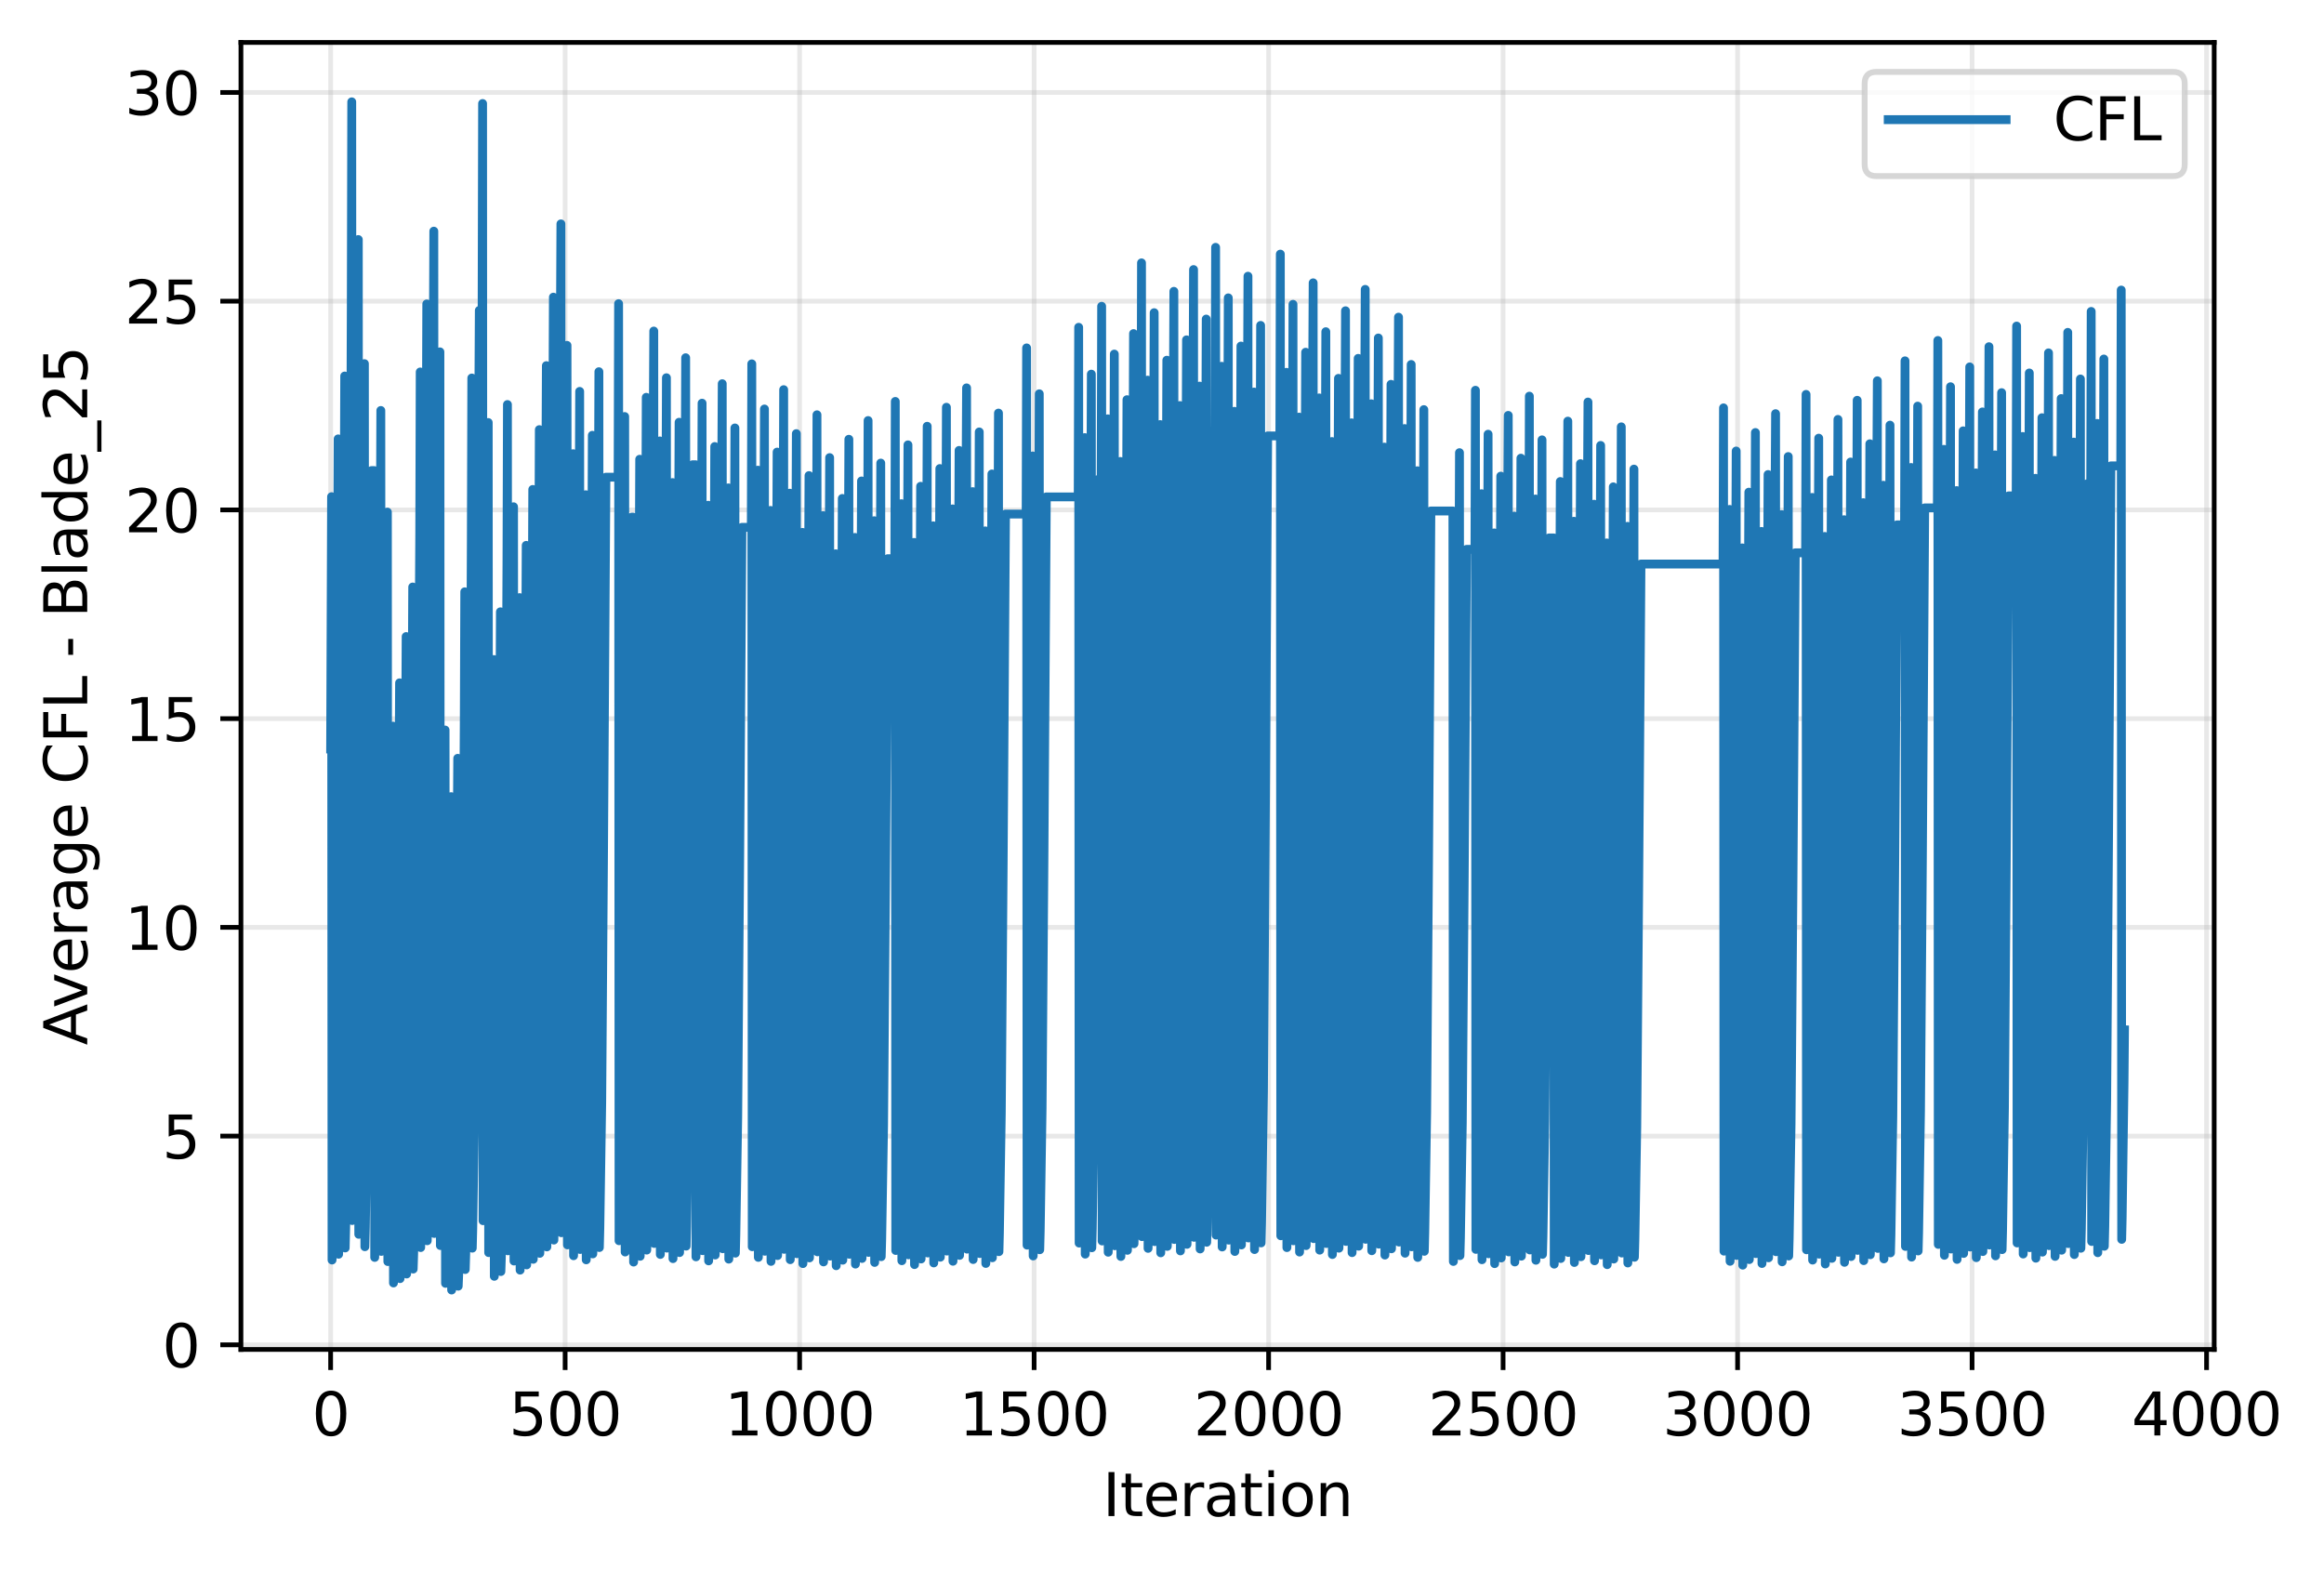 <?xml version="1.0" encoding="utf-8" standalone="no"?>
<!DOCTYPE svg PUBLIC "-//W3C//DTD SVG 1.1//EN"
  "http://www.w3.org/Graphics/SVG/1.1/DTD/svg11.dtd">
<svg xmlns:xlink="http://www.w3.org/1999/xlink" width="394.313pt" height="266.516pt" viewBox="0 0 394.313 266.516" xmlns="http://www.w3.org/2000/svg" version="1.1">
 <defs>
  <style type="text/css">*{stroke-linejoin: round; stroke-linecap: butt}</style>
 </defs>
 <g id="figure_1">
  <g id="patch_1">
   <path d="M 0 266.516 
L 394.313 266.516 
L 394.313 0 
L 0 0 
z
" style="fill: #ffffff"/>
  </g>
  <g id="axes_1">
   <g id="patch_2">
    <path d="M 40.881 228.96 
L 375.681 228.96 
L 375.681 7.2 
L 40.881 7.2 
z
" style="fill: #ffffff"/>
   </g>
   <g id="matplotlib.axis_1">
    <g id="xtick_1">
     <g id="line2d_1">
      <path d="M 56.099 228.96 
L 56.099 7.2 
" clip-path="url(#p6346346252)" style="fill: none; stroke: #b0b0b0; stroke-opacity: 0.3; stroke-width: 0.8; stroke-linecap: square"/>
     </g>
     <g id="line2d_2">
      <defs>
       <path id="m3d47de4348" d="M 0 0 
L 0 3.5 
" style="stroke: #000000; stroke-width: 0.8"/>
      </defs>
      <g>
       <use xlink:href="#m3d47de4348" x="56.099" y="228.96" style="stroke: #000000; stroke-width: 0.8"/>
      </g>
     </g>
     <g id="text_1">
      <!-- 0 -->
      <g transform="translate(52.918 243.558) scale(0.1 -0.1)">
       <defs>
        <path id="DejaVuSans-30" d="M 2034 4250 
Q 1547 4250 1301 3770 
Q 1056 3291 1056 2328 
Q 1056 1369 1301 889 
Q 1547 409 2034 409 
Q 2525 409 2770 889 
Q 3016 1369 3016 2328 
Q 3016 3291 2770 3770 
Q 2525 4250 2034 4250 
z
M 2034 4750 
Q 2819 4750 3233 4129 
Q 3647 3509 3647 2328 
Q 3647 1150 3233 529 
Q 2819 -91 2034 -91 
Q 1250 -91 836 529 
Q 422 1150 422 2328 
Q 422 3509 836 4129 
Q 1250 4750 2034 4750 
z
" transform="scale(0.016)"/>
       </defs>
       <use xlink:href="#DejaVuSans-30"/>
      </g>
     </g>
    </g>
    <g id="xtick_2">
     <g id="line2d_3">
      <path d="M 95.886 228.96 
L 95.886 7.2 
" clip-path="url(#p6346346252)" style="fill: none; stroke: #b0b0b0; stroke-opacity: 0.3; stroke-width: 0.8; stroke-linecap: square"/>
     </g>
     <g id="line2d_4">
      <g>
       <use xlink:href="#m3d47de4348" x="95.886" y="228.96" style="stroke: #000000; stroke-width: 0.8"/>
      </g>
     </g>
     <g id="text_2">
      <!-- 500 -->
      <g transform="translate(86.342 243.558) scale(0.1 -0.1)">
       <defs>
        <path id="DejaVuSans-35" d="M 691 4666 
L 3169 4666 
L 3169 4134 
L 1269 4134 
L 1269 2991 
Q 1406 3038 1543 3061 
Q 1681 3084 1819 3084 
Q 2600 3084 3056 2656 
Q 3513 2228 3513 1497 
Q 3513 744 3044 326 
Q 2575 -91 1722 -91 
Q 1428 -91 1123 -41 
Q 819 9 494 109 
L 494 744 
Q 775 591 1075 516 
Q 1375 441 1709 441 
Q 2250 441 2565 725 
Q 2881 1009 2881 1497 
Q 2881 1984 2565 2268 
Q 2250 2553 1709 2553 
Q 1456 2553 1204 2497 
Q 953 2441 691 2322 
L 691 4666 
z
" transform="scale(0.016)"/>
       </defs>
       <use xlink:href="#DejaVuSans-35"/>
       <use xlink:href="#DejaVuSans-30" transform="translate(63.623 0)"/>
       <use xlink:href="#DejaVuSans-30" transform="translate(127.246 0)"/>
      </g>
     </g>
    </g>
    <g id="xtick_3">
     <g id="line2d_5">
      <path d="M 135.672 228.96 
L 135.672 7.2 
" clip-path="url(#p6346346252)" style="fill: none; stroke: #b0b0b0; stroke-opacity: 0.3; stroke-width: 0.8; stroke-linecap: square"/>
     </g>
     <g id="line2d_6">
      <g>
       <use xlink:href="#m3d47de4348" x="135.672" y="228.96" style="stroke: #000000; stroke-width: 0.8"/>
      </g>
     </g>
     <g id="text_3">
      <!-- 1000 -->
      <g transform="translate(122.947 243.558) scale(0.1 -0.1)">
       <defs>
        <path id="DejaVuSans-31" d="M 794 531 
L 1825 531 
L 1825 4091 
L 703 3866 
L 703 4441 
L 1819 4666 
L 2450 4666 
L 2450 531 
L 3481 531 
L 3481 0 
L 794 0 
L 794 531 
z
" transform="scale(0.016)"/>
       </defs>
       <use xlink:href="#DejaVuSans-31"/>
       <use xlink:href="#DejaVuSans-30" transform="translate(63.623 0)"/>
       <use xlink:href="#DejaVuSans-30" transform="translate(127.246 0)"/>
       <use xlink:href="#DejaVuSans-30" transform="translate(190.869 0)"/>
      </g>
     </g>
    </g>
    <g id="xtick_4">
     <g id="line2d_7">
      <path d="M 175.458 228.96 
L 175.458 7.2 
" clip-path="url(#p6346346252)" style="fill: none; stroke: #b0b0b0; stroke-opacity: 0.3; stroke-width: 0.8; stroke-linecap: square"/>
     </g>
     <g id="line2d_8">
      <g>
       <use xlink:href="#m3d47de4348" x="175.458" y="228.96" style="stroke: #000000; stroke-width: 0.8"/>
      </g>
     </g>
     <g id="text_4">
      <!-- 1500 -->
      <g transform="translate(162.733 243.558) scale(0.1 -0.1)">
       <use xlink:href="#DejaVuSans-31"/>
       <use xlink:href="#DejaVuSans-35" transform="translate(63.623 0)"/>
       <use xlink:href="#DejaVuSans-30" transform="translate(127.246 0)"/>
       <use xlink:href="#DejaVuSans-30" transform="translate(190.869 0)"/>
      </g>
     </g>
    </g>
    <g id="xtick_5">
     <g id="line2d_9">
      <path d="M 215.244 228.96 
L 215.244 7.2 
" clip-path="url(#p6346346252)" style="fill: none; stroke: #b0b0b0; stroke-opacity: 0.3; stroke-width: 0.8; stroke-linecap: square"/>
     </g>
     <g id="line2d_10">
      <g>
       <use xlink:href="#m3d47de4348" x="215.244" y="228.96" style="stroke: #000000; stroke-width: 0.8"/>
      </g>
     </g>
     <g id="text_5">
      <!-- 2000 -->
      <g transform="translate(202.519 243.558) scale(0.1 -0.1)">
       <defs>
        <path id="DejaVuSans-32" d="M 1228 531 
L 3431 531 
L 3431 0 
L 469 0 
L 469 531 
Q 828 903 1448 1529 
Q 2069 2156 2228 2338 
Q 2531 2678 2651 2914 
Q 2772 3150 2772 3378 
Q 2772 3750 2511 3984 
Q 2250 4219 1831 4219 
Q 1534 4219 1204 4116 
Q 875 4013 500 3803 
L 500 4441 
Q 881 4594 1212 4672 
Q 1544 4750 1819 4750 
Q 2544 4750 2975 4387 
Q 3406 4025 3406 3419 
Q 3406 3131 3298 2873 
Q 3191 2616 2906 2266 
Q 2828 2175 2409 1742 
Q 1991 1309 1228 531 
z
" transform="scale(0.016)"/>
       </defs>
       <use xlink:href="#DejaVuSans-32"/>
       <use xlink:href="#DejaVuSans-30" transform="translate(63.623 0)"/>
       <use xlink:href="#DejaVuSans-30" transform="translate(127.246 0)"/>
       <use xlink:href="#DejaVuSans-30" transform="translate(190.869 0)"/>
      </g>
     </g>
    </g>
    <g id="xtick_6">
     <g id="line2d_11">
      <path d="M 255.03 228.96 
L 255.03 7.2 
" clip-path="url(#p6346346252)" style="fill: none; stroke: #b0b0b0; stroke-opacity: 0.3; stroke-width: 0.8; stroke-linecap: square"/>
     </g>
     <g id="line2d_12">
      <g>
       <use xlink:href="#m3d47de4348" x="255.03" y="228.96" style="stroke: #000000; stroke-width: 0.8"/>
      </g>
     </g>
     <g id="text_6">
      <!-- 2500 -->
      <g transform="translate(242.305 243.558) scale(0.1 -0.1)">
       <use xlink:href="#DejaVuSans-32"/>
       <use xlink:href="#DejaVuSans-35" transform="translate(63.623 0)"/>
       <use xlink:href="#DejaVuSans-30" transform="translate(127.246 0)"/>
       <use xlink:href="#DejaVuSans-30" transform="translate(190.869 0)"/>
      </g>
     </g>
    </g>
    <g id="xtick_7">
     <g id="line2d_13">
      <path d="M 294.816 228.96 
L 294.816 7.2 
" clip-path="url(#p6346346252)" style="fill: none; stroke: #b0b0b0; stroke-opacity: 0.3; stroke-width: 0.8; stroke-linecap: square"/>
     </g>
     <g id="line2d_14">
      <g>
       <use xlink:href="#m3d47de4348" x="294.816" y="228.96" style="stroke: #000000; stroke-width: 0.8"/>
      </g>
     </g>
     <g id="text_7">
      <!-- 3000 -->
      <g transform="translate(282.091 243.558) scale(0.1 -0.1)">
       <defs>
        <path id="DejaVuSans-33" d="M 2597 2516 
Q 3050 2419 3304 2112 
Q 3559 1806 3559 1356 
Q 3559 666 3084 287 
Q 2609 -91 1734 -91 
Q 1441 -91 1130 -33 
Q 819 25 488 141 
L 488 750 
Q 750 597 1062 519 
Q 1375 441 1716 441 
Q 2309 441 2620 675 
Q 2931 909 2931 1356 
Q 2931 1769 2642 2001 
Q 2353 2234 1838 2234 
L 1294 2234 
L 1294 2753 
L 1863 2753 
Q 2328 2753 2575 2939 
Q 2822 3125 2822 3475 
Q 2822 3834 2567 4026 
Q 2313 4219 1838 4219 
Q 1578 4219 1281 4162 
Q 984 4106 628 3988 
L 628 4550 
Q 988 4650 1302 4700 
Q 1616 4750 1894 4750 
Q 2613 4750 3031 4423 
Q 3450 4097 3450 3541 
Q 3450 3153 3228 2886 
Q 3006 2619 2597 2516 
z
" transform="scale(0.016)"/>
       </defs>
       <use xlink:href="#DejaVuSans-33"/>
       <use xlink:href="#DejaVuSans-30" transform="translate(63.623 0)"/>
       <use xlink:href="#DejaVuSans-30" transform="translate(127.246 0)"/>
       <use xlink:href="#DejaVuSans-30" transform="translate(190.869 0)"/>
      </g>
     </g>
    </g>
    <g id="xtick_8">
     <g id="line2d_15">
      <path d="M 334.602 228.96 
L 334.602 7.2 
" clip-path="url(#p6346346252)" style="fill: none; stroke: #b0b0b0; stroke-opacity: 0.3; stroke-width: 0.8; stroke-linecap: square"/>
     </g>
     <g id="line2d_16">
      <g>
       <use xlink:href="#m3d47de4348" x="334.602" y="228.96" style="stroke: #000000; stroke-width: 0.8"/>
      </g>
     </g>
     <g id="text_8">
      <!-- 3500 -->
      <g transform="translate(321.877 243.558) scale(0.1 -0.1)">
       <use xlink:href="#DejaVuSans-33"/>
       <use xlink:href="#DejaVuSans-35" transform="translate(63.623 0)"/>
       <use xlink:href="#DejaVuSans-30" transform="translate(127.246 0)"/>
       <use xlink:href="#DejaVuSans-30" transform="translate(190.869 0)"/>
      </g>
     </g>
    </g>
    <g id="xtick_9">
     <g id="line2d_17">
      <path d="M 374.388 228.96 
L 374.388 7.2 
" clip-path="url(#p6346346252)" style="fill: none; stroke: #b0b0b0; stroke-opacity: 0.3; stroke-width: 0.8; stroke-linecap: square"/>
     </g>
     <g id="line2d_18">
      <g>
       <use xlink:href="#m3d47de4348" x="374.388" y="228.96" style="stroke: #000000; stroke-width: 0.8"/>
      </g>
     </g>
     <g id="text_9">
      <!-- 4000 -->
      <g transform="translate(361.663 243.558) scale(0.1 -0.1)">
       <defs>
        <path id="DejaVuSans-34" d="M 2419 4116 
L 825 1625 
L 2419 1625 
L 2419 4116 
z
M 2253 4666 
L 3047 4666 
L 3047 1625 
L 3713 1625 
L 3713 1100 
L 3047 1100 
L 3047 0 
L 2419 0 
L 2419 1100 
L 313 1100 
L 313 1709 
L 2253 4666 
z
" transform="scale(0.016)"/>
       </defs>
       <use xlink:href="#DejaVuSans-34"/>
       <use xlink:href="#DejaVuSans-30" transform="translate(63.623 0)"/>
       <use xlink:href="#DejaVuSans-30" transform="translate(127.246 0)"/>
       <use xlink:href="#DejaVuSans-30" transform="translate(190.869 0)"/>
      </g>
     </g>
    </g>
    <g id="text_10">
     <!-- Iteration -->
     <g transform="translate(187.073 257.237) scale(0.1 -0.1)">
      <defs>
       <path id="DejaVuSans-49" d="M 628 4666 
L 1259 4666 
L 1259 0 
L 628 0 
L 628 4666 
z
" transform="scale(0.016)"/>
       <path id="DejaVuSans-74" d="M 1172 4494 
L 1172 3500 
L 2356 3500 
L 2356 3053 
L 1172 3053 
L 1172 1153 
Q 1172 725 1289 603 
Q 1406 481 1766 481 
L 2356 481 
L 2356 0 
L 1766 0 
Q 1100 0 847 248 
Q 594 497 594 1153 
L 594 3053 
L 172 3053 
L 172 3500 
L 594 3500 
L 594 4494 
L 1172 4494 
z
" transform="scale(0.016)"/>
       <path id="DejaVuSans-65" d="M 3597 1894 
L 3597 1613 
L 953 1613 
Q 991 1019 1311 708 
Q 1631 397 2203 397 
Q 2534 397 2845 478 
Q 3156 559 3463 722 
L 3463 178 
Q 3153 47 2828 -22 
Q 2503 -91 2169 -91 
Q 1331 -91 842 396 
Q 353 884 353 1716 
Q 353 2575 817 3079 
Q 1281 3584 2069 3584 
Q 2775 3584 3186 3129 
Q 3597 2675 3597 1894 
z
M 3022 2063 
Q 3016 2534 2758 2815 
Q 2500 3097 2075 3097 
Q 1594 3097 1305 2825 
Q 1016 2553 972 2059 
L 3022 2063 
z
" transform="scale(0.016)"/>
       <path id="DejaVuSans-72" d="M 2631 2963 
Q 2534 3019 2420 3045 
Q 2306 3072 2169 3072 
Q 1681 3072 1420 2755 
Q 1159 2438 1159 1844 
L 1159 0 
L 581 0 
L 581 3500 
L 1159 3500 
L 1159 2956 
Q 1341 3275 1631 3429 
Q 1922 3584 2338 3584 
Q 2397 3584 2469 3576 
Q 2541 3569 2628 3553 
L 2631 2963 
z
" transform="scale(0.016)"/>
       <path id="DejaVuSans-61" d="M 2194 1759 
Q 1497 1759 1228 1600 
Q 959 1441 959 1056 
Q 959 750 1161 570 
Q 1363 391 1709 391 
Q 2188 391 2477 730 
Q 2766 1069 2766 1631 
L 2766 1759 
L 2194 1759 
z
M 3341 1997 
L 3341 0 
L 2766 0 
L 2766 531 
Q 2569 213 2275 61 
Q 1981 -91 1556 -91 
Q 1019 -91 701 211 
Q 384 513 384 1019 
Q 384 1609 779 1909 
Q 1175 2209 1959 2209 
L 2766 2209 
L 2766 2266 
Q 2766 2663 2505 2880 
Q 2244 3097 1772 3097 
Q 1472 3097 1187 3025 
Q 903 2953 641 2809 
L 641 3341 
Q 956 3463 1253 3523 
Q 1550 3584 1831 3584 
Q 2591 3584 2966 3190 
Q 3341 2797 3341 1997 
z
" transform="scale(0.016)"/>
       <path id="DejaVuSans-69" d="M 603 3500 
L 1178 3500 
L 1178 0 
L 603 0 
L 603 3500 
z
M 603 4863 
L 1178 4863 
L 1178 4134 
L 603 4134 
L 603 4863 
z
" transform="scale(0.016)"/>
       <path id="DejaVuSans-6f" d="M 1959 3097 
Q 1497 3097 1228 2736 
Q 959 2375 959 1747 
Q 959 1119 1226 758 
Q 1494 397 1959 397 
Q 2419 397 2687 759 
Q 2956 1122 2956 1747 
Q 2956 2369 2687 2733 
Q 2419 3097 1959 3097 
z
M 1959 3584 
Q 2709 3584 3137 3096 
Q 3566 2609 3566 1747 
Q 3566 888 3137 398 
Q 2709 -91 1959 -91 
Q 1206 -91 779 398 
Q 353 888 353 1747 
Q 353 2609 779 3096 
Q 1206 3584 1959 3584 
z
" transform="scale(0.016)"/>
       <path id="DejaVuSans-6e" d="M 3513 2113 
L 3513 0 
L 2938 0 
L 2938 2094 
Q 2938 2591 2744 2837 
Q 2550 3084 2163 3084 
Q 1697 3084 1428 2787 
Q 1159 2491 1159 1978 
L 1159 0 
L 581 0 
L 581 3500 
L 1159 3500 
L 1159 2956 
Q 1366 3272 1645 3428 
Q 1925 3584 2291 3584 
Q 2894 3584 3203 3211 
Q 3513 2838 3513 2113 
z
" transform="scale(0.016)"/>
      </defs>
      <use xlink:href="#DejaVuSans-49"/>
      <use xlink:href="#DejaVuSans-74" transform="translate(29.492 0)"/>
      <use xlink:href="#DejaVuSans-65" transform="translate(68.701 0)"/>
      <use xlink:href="#DejaVuSans-72" transform="translate(130.225 0)"/>
      <use xlink:href="#DejaVuSans-61" transform="translate(171.338 0)"/>
      <use xlink:href="#DejaVuSans-74" transform="translate(232.617 0)"/>
      <use xlink:href="#DejaVuSans-69" transform="translate(271.826 0)"/>
      <use xlink:href="#DejaVuSans-6f" transform="translate(299.609 0)"/>
      <use xlink:href="#DejaVuSans-6e" transform="translate(360.791 0)"/>
     </g>
    </g>
   </g>
   <g id="matplotlib.axis_2">
    <g id="ytick_1">
     <g id="line2d_19">
      <path d="M 40.881 228.181 
L 375.681 228.181 
" clip-path="url(#p6346346252)" style="fill: none; stroke: #b0b0b0; stroke-opacity: 0.3; stroke-width: 0.8; stroke-linecap: square"/>
     </g>
     <g id="line2d_20">
      <defs>
       <path id="mdbd9525f9c" d="M 0 0 
L -3.5 0 
" style="stroke: #000000; stroke-width: 0.8"/>
      </defs>
      <g>
       <use xlink:href="#mdbd9525f9c" x="40.881" y="228.181" style="stroke: #000000; stroke-width: 0.8"/>
      </g>
     </g>
     <g id="text_11">
      <!-- 0 -->
      <g transform="translate(27.519 231.98) scale(0.1 -0.1)">
       <use xlink:href="#DejaVuSans-30"/>
      </g>
     </g>
    </g>
    <g id="ytick_2">
     <g id="line2d_21">
      <path d="M 40.881 192.766 
L 375.681 192.766 
" clip-path="url(#p6346346252)" style="fill: none; stroke: #b0b0b0; stroke-opacity: 0.3; stroke-width: 0.8; stroke-linecap: square"/>
     </g>
     <g id="line2d_22">
      <g>
       <use xlink:href="#mdbd9525f9c" x="40.881" y="192.766" style="stroke: #000000; stroke-width: 0.8"/>
      </g>
     </g>
     <g id="text_12">
      <!-- 5 -->
      <g transform="translate(27.519 196.565) scale(0.1 -0.1)">
       <use xlink:href="#DejaVuSans-35"/>
      </g>
     </g>
    </g>
    <g id="ytick_3">
     <g id="line2d_23">
      <path d="M 40.881 157.35 
L 375.681 157.35 
" clip-path="url(#p6346346252)" style="fill: none; stroke: #b0b0b0; stroke-opacity: 0.3; stroke-width: 0.8; stroke-linecap: square"/>
     </g>
     <g id="line2d_24">
      <g>
       <use xlink:href="#mdbd9525f9c" x="40.881" y="157.35" style="stroke: #000000; stroke-width: 0.8"/>
      </g>
     </g>
     <g id="text_13">
      <!-- 10 -->
      <g transform="translate(21.156 161.149) scale(0.1 -0.1)">
       <use xlink:href="#DejaVuSans-31"/>
       <use xlink:href="#DejaVuSans-30" transform="translate(63.623 0)"/>
      </g>
     </g>
    </g>
    <g id="ytick_4">
     <g id="line2d_25">
      <path d="M 40.881 121.934 
L 375.681 121.934 
" clip-path="url(#p6346346252)" style="fill: none; stroke: #b0b0b0; stroke-opacity: 0.3; stroke-width: 0.8; stroke-linecap: square"/>
     </g>
     <g id="line2d_26">
      <g>
       <use xlink:href="#mdbd9525f9c" x="40.881" y="121.934" style="stroke: #000000; stroke-width: 0.8"/>
      </g>
     </g>
     <g id="text_14">
      <!-- 15 -->
      <g transform="translate(21.156 125.734) scale(0.1 -0.1)">
       <use xlink:href="#DejaVuSans-31"/>
       <use xlink:href="#DejaVuSans-35" transform="translate(63.623 0)"/>
      </g>
     </g>
    </g>
    <g id="ytick_5">
     <g id="line2d_27">
      <path d="M 40.881 86.519 
L 375.681 86.519 
" clip-path="url(#p6346346252)" style="fill: none; stroke: #b0b0b0; stroke-opacity: 0.3; stroke-width: 0.8; stroke-linecap: square"/>
     </g>
     <g id="line2d_28">
      <g>
       <use xlink:href="#mdbd9525f9c" x="40.881" y="86.519" style="stroke: #000000; stroke-width: 0.8"/>
      </g>
     </g>
     <g id="text_15">
      <!-- 20 -->
      <g transform="translate(21.156 90.318) scale(0.1 -0.1)">
       <use xlink:href="#DejaVuSans-32"/>
       <use xlink:href="#DejaVuSans-30" transform="translate(63.623 0)"/>
      </g>
     </g>
    </g>
    <g id="ytick_6">
     <g id="line2d_29">
      <path d="M 40.881 51.103 
L 375.681 51.103 
" clip-path="url(#p6346346252)" style="fill: none; stroke: #b0b0b0; stroke-opacity: 0.3; stroke-width: 0.8; stroke-linecap: square"/>
     </g>
     <g id="line2d_30">
      <g>
       <use xlink:href="#mdbd9525f9c" x="40.881" y="51.103" style="stroke: #000000; stroke-width: 0.8"/>
      </g>
     </g>
     <g id="text_16">
      <!-- 25 -->
      <g transform="translate(21.156 54.902) scale(0.1 -0.1)">
       <use xlink:href="#DejaVuSans-32"/>
       <use xlink:href="#DejaVuSans-35" transform="translate(63.623 0)"/>
      </g>
     </g>
    </g>
    <g id="ytick_7">
     <g id="line2d_31">
      <path d="M 40.881 15.688 
L 375.681 15.688 
" clip-path="url(#p6346346252)" style="fill: none; stroke: #b0b0b0; stroke-opacity: 0.3; stroke-width: 0.8; stroke-linecap: square"/>
     </g>
     <g id="line2d_32">
      <g>
       <use xlink:href="#mdbd9525f9c" x="40.881" y="15.688" style="stroke: #000000; stroke-width: 0.8"/>
      </g>
     </g>
     <g id="text_17">
      <!-- 30 -->
      <g transform="translate(21.156 19.487) scale(0.1 -0.1)">
       <use xlink:href="#DejaVuSans-33"/>
       <use xlink:href="#DejaVuSans-30" transform="translate(63.623 0)"/>
      </g>
     </g>
    </g>
    <g id="text_18">
     <!-- Average CFL - Blade_25 -->
     <g transform="translate(14.798 177.334) rotate(-90) scale(0.1 -0.1)">
      <defs>
       <path id="DejaVuSans-41" d="M 2188 4044 
L 1331 1722 
L 3047 1722 
L 2188 4044 
z
M 1831 4666 
L 2547 4666 
L 4325 0 
L 3669 0 
L 3244 1197 
L 1141 1197 
L 716 0 
L 50 0 
L 1831 4666 
z
" transform="scale(0.016)"/>
       <path id="DejaVuSans-76" d="M 191 3500 
L 800 3500 
L 1894 563 
L 2988 3500 
L 3597 3500 
L 2284 0 
L 1503 0 
L 191 3500 
z
" transform="scale(0.016)"/>
       <path id="DejaVuSans-67" d="M 2906 1791 
Q 2906 2416 2648 2759 
Q 2391 3103 1925 3103 
Q 1463 3103 1205 2759 
Q 947 2416 947 1791 
Q 947 1169 1205 825 
Q 1463 481 1925 481 
Q 2391 481 2648 825 
Q 2906 1169 2906 1791 
z
M 3481 434 
Q 3481 -459 3084 -895 
Q 2688 -1331 1869 -1331 
Q 1566 -1331 1297 -1286 
Q 1028 -1241 775 -1147 
L 775 -588 
Q 1028 -725 1275 -790 
Q 1522 -856 1778 -856 
Q 2344 -856 2625 -561 
Q 2906 -266 2906 331 
L 2906 616 
Q 2728 306 2450 153 
Q 2172 0 1784 0 
Q 1141 0 747 490 
Q 353 981 353 1791 
Q 353 2603 747 3093 
Q 1141 3584 1784 3584 
Q 2172 3584 2450 3431 
Q 2728 3278 2906 2969 
L 2906 3500 
L 3481 3500 
L 3481 434 
z
" transform="scale(0.016)"/>
       <path id="DejaVuSans-20" transform="scale(0.016)"/>
       <path id="DejaVuSans-43" d="M 4122 4306 
L 4122 3641 
Q 3803 3938 3442 4084 
Q 3081 4231 2675 4231 
Q 1875 4231 1450 3742 
Q 1025 3253 1025 2328 
Q 1025 1406 1450 917 
Q 1875 428 2675 428 
Q 3081 428 3442 575 
Q 3803 722 4122 1019 
L 4122 359 
Q 3791 134 3420 21 
Q 3050 -91 2638 -91 
Q 1578 -91 968 557 
Q 359 1206 359 2328 
Q 359 3453 968 4101 
Q 1578 4750 2638 4750 
Q 3056 4750 3426 4639 
Q 3797 4528 4122 4306 
z
" transform="scale(0.016)"/>
       <path id="DejaVuSans-46" d="M 628 4666 
L 3309 4666 
L 3309 4134 
L 1259 4134 
L 1259 2759 
L 3109 2759 
L 3109 2228 
L 1259 2228 
L 1259 0 
L 628 0 
L 628 4666 
z
" transform="scale(0.016)"/>
       <path id="DejaVuSans-4c" d="M 628 4666 
L 1259 4666 
L 1259 531 
L 3531 531 
L 3531 0 
L 628 0 
L 628 4666 
z
" transform="scale(0.016)"/>
       <path id="DejaVuSans-2d" d="M 313 2009 
L 1997 2009 
L 1997 1497 
L 313 1497 
L 313 2009 
z
" transform="scale(0.016)"/>
       <path id="DejaVuSans-42" d="M 1259 2228 
L 1259 519 
L 2272 519 
Q 2781 519 3026 730 
Q 3272 941 3272 1375 
Q 3272 1813 3026 2020 
Q 2781 2228 2272 2228 
L 1259 2228 
z
M 1259 4147 
L 1259 2741 
L 2194 2741 
Q 2656 2741 2882 2914 
Q 3109 3088 3109 3444 
Q 3109 3797 2882 3972 
Q 2656 4147 2194 4147 
L 1259 4147 
z
M 628 4666 
L 2241 4666 
Q 2963 4666 3353 4366 
Q 3744 4066 3744 3513 
Q 3744 3084 3544 2831 
Q 3344 2578 2956 2516 
Q 3422 2416 3680 2098 
Q 3938 1781 3938 1306 
Q 3938 681 3513 340 
Q 3088 0 2303 0 
L 628 0 
L 628 4666 
z
" transform="scale(0.016)"/>
       <path id="DejaVuSans-6c" d="M 603 4863 
L 1178 4863 
L 1178 0 
L 603 0 
L 603 4863 
z
" transform="scale(0.016)"/>
       <path id="DejaVuSans-64" d="M 2906 2969 
L 2906 4863 
L 3481 4863 
L 3481 0 
L 2906 0 
L 2906 525 
Q 2725 213 2448 61 
Q 2172 -91 1784 -91 
Q 1150 -91 751 415 
Q 353 922 353 1747 
Q 353 2572 751 3078 
Q 1150 3584 1784 3584 
Q 2172 3584 2448 3432 
Q 2725 3281 2906 2969 
z
M 947 1747 
Q 947 1113 1208 752 
Q 1469 391 1925 391 
Q 2381 391 2643 752 
Q 2906 1113 2906 1747 
Q 2906 2381 2643 2742 
Q 2381 3103 1925 3103 
Q 1469 3103 1208 2742 
Q 947 2381 947 1747 
z
" transform="scale(0.016)"/>
       <path id="DejaVuSans-5f" d="M 3263 -1063 
L 3263 -1509 
L -63 -1509 
L -63 -1063 
L 3263 -1063 
z
" transform="scale(0.016)"/>
      </defs>
      <use xlink:href="#DejaVuSans-41"/>
      <use xlink:href="#DejaVuSans-76" transform="translate(62.533 0)"/>
      <use xlink:href="#DejaVuSans-65" transform="translate(121.713 0)"/>
      <use xlink:href="#DejaVuSans-72" transform="translate(183.236 0)"/>
      <use xlink:href="#DejaVuSans-61" transform="translate(224.35 0)"/>
      <use xlink:href="#DejaVuSans-67" transform="translate(285.629 0)"/>
      <use xlink:href="#DejaVuSans-65" transform="translate(349.105 0)"/>
      <use xlink:href="#DejaVuSans-20" transform="translate(410.629 0)"/>
      <use xlink:href="#DejaVuSans-43" transform="translate(442.416 0)"/>
      <use xlink:href="#DejaVuSans-46" transform="translate(512.24 0)"/>
      <use xlink:href="#DejaVuSans-4c" transform="translate(569.76 0)"/>
      <use xlink:href="#DejaVuSans-20" transform="translate(625.473 0)"/>
      <use xlink:href="#DejaVuSans-2d" transform="translate(657.26 0)"/>
      <use xlink:href="#DejaVuSans-20" transform="translate(693.344 0)"/>
      <use xlink:href="#DejaVuSans-42" transform="translate(725.131 0)"/>
      <use xlink:href="#DejaVuSans-6c" transform="translate(793.734 0)"/>
      <use xlink:href="#DejaVuSans-61" transform="translate(821.518 0)"/>
      <use xlink:href="#DejaVuSans-64" transform="translate(882.797 0)"/>
      <use xlink:href="#DejaVuSans-65" transform="translate(946.273 0)"/>
      <use xlink:href="#DejaVuSans-5f" transform="translate(1007.797 0)"/>
      <use xlink:href="#DejaVuSans-32" transform="translate(1057.797 0)"/>
      <use xlink:href="#DejaVuSans-35" transform="translate(1121.42 0)"/>
     </g>
    </g>
   </g>
   <g id="line2d_33">
    <path d="M 56.099 127.084 
L 56.259 84.273 
L 56.338 213.79 
L 56.418 210.912 
L 56.736 192.372 
L 57.054 153.928 
L 57.373 74.466 
L 57.452 212.81 
L 57.532 209.735 
L 57.85 189.932 
L 58.168 148.868 
L 58.487 63.8 
L 58.566 211.743 
L 58.646 208.455 
L 58.964 187.278 
L 59.282 143.364 
L 59.601 52.35 
L 59.68 17.28 
L 59.76 207.091 
L 59.839 202.873 
L 60.158 175.702 
L 60.476 119.375 
L 60.794 40.645 
L 60.874 209.428 
L 60.953 205.677 
L 61.272 181.516 
L 61.59 131.455 
L 61.829 61.701 
L 61.908 211.533 
L 61.988 208.204 
L 62.306 186.756 
L 62.624 142.295 
L 63.022 79.848 
L 63.5 79.848 
L 63.579 213.348 
L 63.659 210.381 
L 63.977 191.271 
L 64.295 151.652 
L 64.614 69.648 
L 64.693 212.328 
L 64.773 209.157 
L 65.091 188.733 
L 65.409 146.392 
L 65.728 86.889 
L 65.807 214.052 
L 65.887 211.226 
L 66.205 193.023 
L 66.523 155.278 
L 66.683 123.201 
L 66.762 217.683 
L 66.842 215.584 
L 67.16 202.059 
L 67.478 174.014 
L 67.797 115.86 
L 67.876 216.949 
L 67.956 214.703 
L 68.274 200.232 
L 68.592 170.226 
L 68.911 108.005 
L 68.99 216.163 
L 69.07 213.76 
L 69.388 198.277 
L 69.706 166.173 
L 70.025 99.6 
L 70.104 215.323 
L 70.184 212.751 
L 70.502 196.186 
L 70.82 161.836 
L 71.218 90.613 
L 71.298 63.114 
L 71.377 211.674 
L 71.457 208.373 
L 71.775 187.107 
L 72.093 143.01 
L 72.412 51.57 
L 72.491 210.52 
L 72.571 206.988 
L 72.889 184.235 
L 73.207 137.054 
L 73.605 39.22 
L 73.685 209.285 
L 73.764 205.506 
L 74.083 181.161 
L 74.401 130.681 
L 74.64 59.701 
L 74.719 211.333 
L 74.799 207.964 
L 75.117 186.258 
L 75.435 141.249 
L 75.515 123.863 
L 75.595 217.749 
L 75.674 215.663 
L 75.992 202.223 
L 76.311 174.355 
L 76.549 135.17 
L 76.629 218.88 
L 76.709 217.02 
L 77.027 205.037 
L 77.345 180.189 
L 77.663 128.665 
L 77.743 218.23 
L 77.823 216.239 
L 78.141 203.418 
L 78.459 176.833 
L 78.778 121.706 
L 78.857 100.414 
L 78.937 215.404 
L 79.016 212.849 
L 79.335 196.389 
L 79.653 162.256 
L 79.971 91.479 
L 80.051 64.138 
L 80.13 211.777 
L 80.21 208.496 
L 80.528 187.362 
L 80.846 143.539 
L 81.324 52.667 
L 81.801 52.667 
L 81.881 17.564 
L 81.96 207.119 
L 82.04 202.907 
L 82.358 175.773 
L 82.677 119.507 
L 82.836 71.691 
L 82.915 212.532 
L 82.995 209.402 
L 83.313 189.241 
L 83.631 147.435 
L 83.791 111.907 
L 83.87 216.554 
L 83.95 214.228 
L 84.268 199.248 
L 84.586 168.186 
L 84.905 103.809 
L 84.984 215.744 
L 85.064 213.257 
L 85.382 197.233 
L 85.7 164.009 
L 86.019 95.191 
L 86.098 68.639 
L 86.178 212.227 
L 86.257 209.036 
L 86.576 188.482 
L 86.894 145.861 
L 87.133 85.986 
L 87.212 213.962 
L 87.292 211.118 
L 87.61 192.799 
L 87.928 154.812 
L 88.167 101.399 
L 88.247 215.503 
L 88.326 212.967 
L 88.644 196.634 
L 88.963 162.764 
L 89.281 92.533 
L 89.361 214.616 
L 89.44 211.903 
L 89.758 194.427 
L 90.077 158.19 
L 90.395 83.047 
L 90.475 213.668 
L 90.554 210.765 
L 90.872 192.067 
L 91.191 153.295 
L 91.509 72.897 
L 91.589 212.653 
L 91.668 209.547 
L 91.986 189.541 
L 92.305 148.058 
L 92.703 62.038 
L 92.782 211.567 
L 92.862 208.244 
L 93.18 186.839 
L 93.498 142.455 
L 93.896 50.419 
L 93.976 210.405 
L 94.055 206.85 
L 94.374 183.948 
L 94.692 136.46 
L 95.169 37.988 
L 95.249 209.162 
L 95.329 205.358 
L 95.647 180.855 
L 95.965 130.046 
L 96.204 58.603 
L 96.283 211.223 
L 96.363 207.832 
L 96.681 185.985 
L 97 140.683 
L 97.238 76.984 
L 97.318 213.061 
L 97.397 210.037 
L 97.716 190.558 
L 98.034 150.167 
L 98.352 66.41 
L 98.432 212.004 
L 98.511 208.769 
L 98.83 187.927 
L 99.148 144.711 
L 99.387 83.945 
L 99.466 213.757 
L 99.546 210.873 
L 99.864 192.29 
L 100.182 153.758 
L 100.501 73.858 
L 100.58 212.749 
L 100.66 209.662 
L 100.978 189.781 
L 101.296 148.554 
L 101.615 63.07 
L 101.694 211.67 
L 101.774 208.368 
L 102.092 187.096 
L 102.41 142.988 
L 102.808 80.967 
L 104.877 80.967 
L 104.957 51.524 
L 105.036 210.515 
L 105.116 206.982 
L 105.434 184.223 
L 105.752 137.03 
L 105.991 70.672 
L 106.071 212.43 
L 106.15 209.28 
L 106.469 188.988 
L 106.787 146.91 
L 107.185 87.744 
L 107.423 87.744 
L 107.503 214.137 
L 107.583 211.329 
L 107.901 193.236 
L 108.219 155.719 
L 108.538 77.923 
L 108.617 213.155 
L 108.697 210.15 
L 109.015 190.792 
L 109.333 150.651 
L 109.652 67.415 
L 109.731 212.105 
L 109.811 208.889 
L 110.129 188.177 
L 110.447 145.229 
L 110.925 56.172 
L 111.004 210.98 
L 111.084 207.54 
L 111.402 185.38 
L 111.72 139.428 
L 111.959 74.816 
L 112.039 212.845 
L 112.118 209.777 
L 112.437 190.019 
L 112.755 149.048 
L 113.073 64.091 
L 113.153 211.772 
L 113.232 208.49 
L 113.551 187.35 
L 113.869 143.514 
L 114.108 81.877 
L 114.187 213.551 
L 114.267 210.625 
L 114.585 191.776 
L 114.903 152.691 
L 115.222 71.646 
L 115.301 212.528 
L 115.381 209.397 
L 115.699 189.23 
L 116.017 147.412 
L 116.336 60.699 
L 116.415 211.433 
L 116.495 208.083 
L 116.813 186.506 
L 117.131 141.764 
L 117.529 78.852 
L 118.007 78.852 
L 118.086 213.248 
L 118.166 210.262 
L 118.484 191.023 
L 118.802 151.131 
L 119.121 68.409 
L 119.2 212.204 
L 119.28 209.009 
L 119.598 188.425 
L 119.916 145.742 
L 120.155 85.727 
L 120.235 213.936 
L 120.314 211.087 
L 120.632 192.734 
L 120.951 154.678 
L 121.269 75.765 
L 121.349 212.939 
L 121.428 209.891 
L 121.746 190.255 
L 122.065 149.538 
L 122.542 65.106 
L 122.622 211.874 
L 122.701 208.612 
L 123.02 187.603 
L 123.338 144.038 
L 123.577 82.782 
L 123.656 213.641 
L 123.736 210.733 
L 124.054 192.001 
L 124.372 153.158 
L 124.691 72.614 
L 124.77 212.624 
L 124.85 209.513 
L 125.168 189.471 
L 125.486 147.912 
L 125.884 89.476 
L 127.476 89.476 
L 127.555 61.735 
L 127.635 211.536 
L 127.714 208.208 
L 128.033 186.764 
L 128.351 142.298 
L 128.59 79.776 
L 128.669 213.341 
L 128.749 210.372 
L 129.067 191.253 
L 129.385 151.607 
L 129.704 69.397 
L 129.783 212.303 
L 129.863 209.127 
L 130.181 188.671 
L 130.499 146.252 
L 130.738 86.608 
L 130.818 214.024 
L 130.897 211.192 
L 131.216 192.953 
L 131.534 155.132 
L 131.852 76.707 
L 131.932 213.034 
L 132.011 210.004 
L 132.33 190.49 
L 132.648 150.024 
L 132.966 66.115 
L 133.046 211.974 
L 133.125 208.733 
L 133.444 187.854 
L 133.762 144.558 
L 134.001 83.681 
L 134.08 213.731 
L 134.16 210.841 
L 134.478 192.225 
L 134.796 153.622 
L 135.115 73.576 
L 135.194 212.721 
L 135.274 209.628 
L 135.592 189.71 
L 135.91 148.408 
L 136.149 90.333 
L 136.229 214.396 
L 136.308 211.639 
L 136.626 193.88 
L 136.945 157.055 
L 137.263 80.693 
L 137.343 213.432 
L 137.422 210.483 
L 137.741 191.481 
L 138.059 152.081 
L 138.457 96.68 
L 138.536 96.68 
L 138.616 70.379 
L 138.695 212.401 
L 138.775 209.245 
L 139.093 188.915 
L 139.412 146.759 
L 139.65 87.483 
L 139.73 214.111 
L 139.809 211.297 
L 140.128 193.171 
L 140.446 155.584 
L 140.764 77.644 
L 140.844 213.127 
L 140.923 210.117 
L 141.242 190.723 
L 141.56 150.507 
L 141.799 93.961 
L 141.878 214.759 
L 141.958 212.075 
L 142.276 194.783 
L 142.594 158.926 
L 142.913 84.575 
L 142.992 213.82 
L 143.072 210.948 
L 143.39 192.447 
L 143.708 154.083 
L 144.027 74.532 
L 144.106 212.816 
L 144.186 209.743 
L 144.504 189.948 
L 144.822 148.901 
L 145.061 91.186 
L 145.141 214.482 
L 145.22 211.742 
L 145.539 194.092 
L 145.857 157.495 
L 146.175 81.606 
L 146.255 213.524 
L 146.334 210.592 
L 146.653 191.708 
L 146.971 152.551 
L 147.289 71.355 
L 147.369 212.499 
L 147.448 209.362 
L 147.767 189.158 
L 148.085 147.262 
L 148.324 88.354 
L 148.403 214.198 
L 148.483 211.402 
L 148.801 193.388 
L 149.119 156.033 
L 149.438 78.575 
L 149.517 213.221 
L 149.597 210.228 
L 149.915 190.954 
L 150.233 150.988 
L 150.631 94.791 
L 151.825 94.791 
L 151.904 68.113 
L 151.984 212.174 
L 152.063 208.973 
L 152.382 188.351 
L 152.7 145.589 
L 152.939 85.463 
L 153.018 213.909 
L 153.098 211.055 
L 153.416 192.668 
L 153.735 154.542 
L 154.053 75.482 
L 154.132 212.911 
L 154.212 209.857 
L 154.53 190.185 
L 154.849 149.392 
L 155.087 92.033 
L 155.167 214.566 
L 155.246 211.843 
L 155.565 194.303 
L 155.883 157.932 
L 156.201 82.512 
L 156.281 213.614 
L 156.36 210.701 
L 156.679 191.934 
L 156.997 153.019 
L 157.315 72.325 
L 157.395 212.596 
L 157.474 209.478 
L 157.793 189.399 
L 158.111 147.763 
L 158.35 89.218 
L 158.429 214.285 
L 158.509 211.506 
L 158.827 193.603 
L 159.145 156.479 
L 159.464 79.5 
L 159.543 213.313 
L 159.623 210.339 
L 159.941 191.185 
L 160.259 151.465 
L 160.578 69.103 
L 160.657 212.273 
L 160.737 209.092 
L 161.055 188.597 
L 161.373 146.1 
L 161.612 86.345 
L 161.692 213.998 
L 161.771 211.161 
L 162.09 192.888 
L 162.408 154.997 
L 162.726 76.426 
L 162.806 213.006 
L 162.885 209.971 
L 163.204 190.42 
L 163.522 149.879 
L 163.999 65.814 
L 164.079 211.944 
L 164.158 208.697 
L 164.477 187.779 
L 164.795 144.403 
L 165.034 83.413 
L 165.113 213.704 
L 165.193 210.809 
L 165.511 192.158 
L 165.829 153.484 
L 166.148 73.289 
L 166.227 212.692 
L 166.307 209.594 
L 166.625 189.639 
L 166.943 148.26 
L 167.182 90.078 
L 167.262 214.371 
L 167.341 211.609 
L 167.66 193.817 
L 167.978 156.923 
L 168.296 80.42 
L 168.376 213.405 
L 168.455 210.45 
L 168.774 191.413 
L 169.092 151.94 
L 169.41 70.087 
L 169.49 212.372 
L 169.569 209.21 
L 169.888 188.842 
L 170.206 146.608 
L 170.604 87.222 
L 174.105 87.222 
L 174.185 59.031 
L 174.264 211.266 
L 174.344 207.883 
L 174.662 186.091 
L 174.98 140.903 
L 175.219 77.365 
L 175.299 213.1 
L 175.378 210.083 
L 175.696 190.653 
L 176.015 150.363 
L 176.333 66.818 
L 176.413 212.045 
L 176.492 208.818 
L 176.81 188.029 
L 177.129 144.921 
L 177.527 84.308 
L 182.938 84.308 
L 183.017 55.534 
L 183.097 210.916 
L 183.176 207.463 
L 183.495 185.221 
L 183.813 139.099 
L 184.052 74.247 
L 184.131 212.788 
L 184.211 209.709 
L 184.529 189.877 
L 184.847 148.754 
L 185.166 63.482 
L 185.245 211.711 
L 185.325 208.417 
L 185.643 187.199 
L 185.961 143.2 
L 186.359 81.334 
L 186.837 81.334 
L 186.916 51.964 
L 186.996 210.559 
L 187.075 207.035 
L 187.394 184.333 
L 187.712 137.257 
L 187.951 71.064 
L 188.03 212.469 
L 188.11 209.327 
L 188.428 189.085 
L 188.746 147.112 
L 189.065 60.077 
L 189.144 211.371 
L 189.224 208.009 
L 189.542 186.351 
L 189.86 141.443 
L 190.099 78.298 
L 190.179 213.193 
L 190.258 210.195 
L 190.576 190.885 
L 190.895 150.845 
L 191.213 67.816 
L 191.293 212.145 
L 191.372 208.937 
L 191.69 188.277 
L 192.009 145.436 
L 192.327 56.601 
L 192.407 211.023 
L 192.486 207.592 
L 192.804 185.487 
L 193.123 139.65 
L 193.521 75.199 
L 193.6 75.199 
L 193.68 44.602 
L 193.759 209.823 
L 193.839 206.152 
L 194.157 182.501 
L 194.475 133.459 
L 194.714 64.5 
L 194.794 211.813 
L 194.873 208.539 
L 195.192 187.452 
L 195.51 143.725 
L 195.828 53.054 
L 195.908 210.668 
L 195.987 207.166 
L 196.306 184.604 
L 196.624 137.819 
L 196.863 72.036 
L 196.942 212.567 
L 197.022 209.444 
L 197.34 189.327 
L 197.658 147.614 
L 197.977 61.116 
L 198.056 211.475 
L 198.136 208.133 
L 198.454 186.61 
L 198.772 141.979 
L 199.17 49.433 
L 199.25 210.306 
L 199.329 206.731 
L 199.648 183.703 
L 199.966 135.951 
L 200.205 68.808 
L 200.284 212.244 
L 200.364 209.056 
L 200.682 188.524 
L 201 145.948 
L 201.319 57.662 
L 201.398 211.129 
L 201.478 207.719 
L 201.796 185.751 
L 202.114 140.197 
L 202.512 45.738 
L 202.592 209.937 
L 202.671 206.288 
L 202.99 182.783 
L 203.308 134.044 
L 203.547 65.513 
L 203.626 211.914 
L 203.706 208.661 
L 204.024 187.704 
L 204.342 144.248 
L 204.661 54.137 
L 204.74 210.777 
L 204.82 207.296 
L 205.138 184.873 
L 205.456 138.378 
L 205.854 73.002 
L 206.173 73.002 
L 206.252 41.966 
L 206.332 209.56 
L 206.411 205.835 
L 206.73 181.845 
L 207.048 132.098 
L 207.287 62.15 
L 207.366 211.578 
L 207.446 208.257 
L 207.764 186.867 
L 208.082 142.513 
L 208.401 50.539 
L 208.48 210.417 
L 208.56 206.864 
L 208.878 183.978 
L 209.196 136.522 
L 209.435 69.793 
L 209.515 212.342 
L 209.594 209.175 
L 209.912 188.769 
L 210.231 146.456 
L 210.549 58.717 
L 210.629 211.235 
L 210.708 207.845 
L 211.026 186.013 
L 211.345 140.741 
L 211.743 46.866 
L 211.822 210.05 
L 211.902 206.423 
L 212.22 183.064 
L 212.538 134.626 
L 212.777 66.519 
L 212.857 212.015 
L 212.936 208.782 
L 213.255 187.954 
L 213.573 144.767 
L 213.891 55.213 
L 213.971 210.884 
L 214.05 207.425 
L 214.369 185.141 
L 214.687 138.934 
L 215.085 73.961 
L 217.154 73.961 
L 217.233 43.117 
L 217.313 209.675 
L 217.392 205.973 
L 217.711 182.131 
L 218.029 132.692 
L 218.268 63.176 
L 218.347 211.681 
L 218.427 208.381 
L 218.745 187.123 
L 219.063 143.042 
L 219.382 51.637 
L 219.461 210.527 
L 219.541 206.996 
L 219.859 184.251 
L 220.177 137.088 
L 220.416 70.773 
L 220.496 212.44 
L 220.575 209.292 
L 220.893 189.013 
L 221.212 146.962 
L 221.53 59.765 
L 221.61 211.34 
L 221.689 207.971 
L 222.007 186.274 
L 222.326 141.282 
L 222.803 47.987 
L 222.883 210.162 
L 222.962 206.558 
L 223.281 183.343 
L 223.599 135.205 
L 223.838 67.518 
L 223.917 212.115 
L 223.997 208.902 
L 224.315 188.203 
L 224.633 145.283 
L 224.952 56.283 
L 225.031 210.991 
L 225.111 207.553 
L 225.429 185.407 
L 225.747 139.485 
L 225.986 74.915 
L 226.066 212.855 
L 226.145 209.789 
L 226.463 190.044 
L 226.782 149.099 
L 227.1 64.197 
L 227.18 211.783 
L 227.259 208.503 
L 227.578 187.377 
L 227.896 143.569 
L 228.294 52.729 
L 228.373 210.636 
L 228.453 207.127 
L 228.771 184.523 
L 229.089 137.652 
L 229.328 71.746 
L 229.408 212.538 
L 229.487 209.409 
L 229.806 189.255 
L 230.124 147.464 
L 230.442 60.806 
L 230.522 211.444 
L 230.601 208.096 
L 230.92 186.533 
L 231.238 141.819 
L 231.636 49.102 
L 231.715 210.273 
L 231.795 206.692 
L 232.113 183.62 
L 232.431 135.78 
L 232.67 68.512 
L 232.75 212.214 
L 232.829 209.021 
L 233.148 188.45 
L 233.466 145.795 
L 233.864 57.346 
L 233.943 211.098 
L 234.023 207.681 
L 234.341 185.672 
L 234.659 140.034 
L 234.898 75.863 
L 234.978 212.949 
L 235.057 209.903 
L 235.376 190.279 
L 235.694 149.588 
L 236.012 65.211 
L 236.092 211.884 
L 236.171 208.625 
L 236.49 187.629 
L 236.808 144.092 
L 237.285 53.814 
L 237.365 210.744 
L 237.444 207.257 
L 237.763 184.793 
L 238.081 138.212 
L 238.32 72.714 
L 238.399 212.634 
L 238.479 209.525 
L 238.797 189.496 
L 239.115 147.963 
L 239.434 61.842 
L 239.513 211.547 
L 239.593 208.22 
L 239.911 186.791 
L 240.229 142.354 
L 240.468 79.871 
L 240.548 213.35 
L 240.627 210.384 
L 240.946 191.277 
L 241.264 151.656 
L 241.582 69.5 
L 241.662 212.313 
L 241.741 209.139 
L 242.06 188.696 
L 242.378 146.305 
L 242.776 86.699 
L 246.516 86.699 
L 246.595 214.033 
L 246.675 211.203 
L 246.993 192.976 
L 247.311 155.179 
L 247.63 76.805 
L 247.709 213.043 
L 247.789 210.016 
L 248.107 190.514 
L 248.425 150.074 
L 248.823 93.213 
L 250.256 93.213 
L 250.335 66.219 
L 250.415 211.985 
L 250.494 208.746 
L 250.813 187.88 
L 251.131 144.612 
L 251.37 83.774 
L 251.449 213.74 
L 251.529 210.852 
L 251.847 192.248 
L 252.165 153.67 
L 252.484 73.675 
L 252.563 212.731 
L 252.643 209.64 
L 252.961 189.735 
L 253.279 148.459 
L 253.518 90.422 
L 253.598 214.405 
L 253.677 211.65 
L 253.995 193.902 
L 254.314 157.1 
L 254.632 80.788 
L 254.712 213.442 
L 254.791 210.494 
L 255.109 191.505 
L 255.428 152.13 
L 255.905 70.481 
L 255.985 212.411 
L 256.064 209.257 
L 256.383 188.94 
L 256.701 146.811 
L 256.94 87.574 
L 257.019 214.12 
L 257.099 211.308 
L 257.417 193.194 
L 257.735 155.631 
L 258.054 77.741 
L 258.133 213.137 
L 258.213 210.128 
L 258.531 190.747 
L 258.849 150.557 
L 259.247 94.047 
L 259.406 94.047 
L 259.486 67.22 
L 259.566 212.085 
L 259.645 208.866 
L 259.963 188.129 
L 260.282 145.129 
L 260.52 84.667 
L 260.6 213.83 
L 260.68 210.959 
L 260.998 192.47 
L 261.316 154.131 
L 261.634 74.631 
L 261.714 212.826 
L 261.794 209.755 
L 262.112 189.973 
L 262.43 148.952 
L 262.828 91.274 
L 263.624 91.274 
L 263.703 214.49 
L 263.783 211.752 
L 264.101 194.114 
L 264.419 157.54 
L 264.738 81.7 
L 264.817 213.533 
L 264.897 210.603 
L 265.215 191.732 
L 265.533 152.6 
L 266.011 71.456 
L 266.09 212.509 
L 266.17 209.374 
L 266.488 189.183 
L 266.807 147.314 
L 267.045 88.444 
L 267.125 214.207 
L 267.204 211.413 
L 267.523 193.41 
L 267.841 156.08 
L 268.159 78.671 
L 268.239 213.23 
L 268.318 210.24 
L 268.637 190.978 
L 268.955 151.037 
L 269.432 68.216 
L 269.512 212.185 
L 269.592 208.985 
L 269.91 188.377 
L 270.228 145.643 
L 270.467 85.554 
L 270.546 213.918 
L 270.626 211.066 
L 270.944 192.691 
L 271.263 154.589 
L 271.581 75.58 
L 271.661 212.921 
L 271.74 209.869 
L 272.058 190.209 
L 272.377 149.442 
L 272.615 92.121 
L 272.695 214.575 
L 272.775 211.854 
L 273.093 194.325 
L 273.411 157.977 
L 273.729 82.606 
L 273.809 213.624 
L 273.889 210.712 
L 274.207 191.957 
L 274.525 153.067 
L 274.923 98.385 
L 275.003 98.385 
L 275.082 72.425 
L 275.162 212.606 
L 275.241 209.49 
L 275.56 189.424 
L 275.878 147.815 
L 276.117 89.308 
L 276.196 214.294 
L 276.276 211.516 
L 276.594 193.625 
L 276.912 156.525 
L 277.231 79.596 
L 277.31 213.323 
L 277.39 210.351 
L 277.708 191.208 
L 278.026 151.514 
L 278.424 95.701 
L 292.349 95.701 
L 292.429 69.205 
L 292.508 212.284 
L 292.588 209.104 
L 292.906 188.623 
L 293.225 146.153 
L 293.463 86.437 
L 293.543 214.007 
L 293.622 211.172 
L 293.941 192.911 
L 294.259 155.044 
L 294.577 76.524 
L 294.657 213.015 
L 294.736 209.982 
L 295.055 190.444 
L 295.373 149.929 
L 295.612 92.962 
L 295.691 214.659 
L 295.771 211.955 
L 296.089 194.534 
L 296.407 158.411 
L 296.726 83.506 
L 296.805 213.714 
L 296.885 210.82 
L 297.203 192.181 
L 297.521 153.532 
L 297.84 73.389 
L 297.919 212.702 
L 297.999 209.606 
L 298.317 189.664 
L 298.635 148.312 
L 298.874 90.167 
L 298.954 214.38 
L 299.033 211.619 
L 299.352 193.839 
L 299.67 156.969 
L 299.988 80.515 
L 300.068 213.415 
L 300.147 210.461 
L 300.466 191.437 
L 300.784 151.989 
L 301.261 70.188 
L 301.341 212.382 
L 301.421 209.222 
L 301.739 188.867 
L 302.057 146.66 
L 302.296 87.313 
L 302.375 214.094 
L 302.455 211.277 
L 302.773 193.129 
L 303.092 155.496 
L 303.41 77.462 
L 303.489 213.109 
L 303.569 210.095 
L 303.887 190.677 
L 304.206 150.413 
L 304.603 93.798 
L 306.354 93.798 
L 306.434 66.922 
L 306.513 212.055 
L 306.593 208.83 
L 306.911 188.055 
L 307.229 144.975 
L 307.468 84.401 
L 307.548 213.803 
L 307.627 210.927 
L 307.945 192.404 
L 308.264 153.994 
L 308.582 74.346 
L 308.662 212.798 
L 308.741 209.721 
L 309.059 189.902 
L 309.378 148.806 
L 309.616 91.02 
L 309.696 214.465 
L 309.776 211.722 
L 310.094 194.051 
L 310.412 157.409 
L 310.73 81.428 
L 310.81 213.506 
L 310.89 210.571 
L 311.208 191.664 
L 311.526 152.46 
L 311.844 71.165 
L 311.924 212.48 
L 312.004 209.339 
L 312.322 189.111 
L 312.64 147.164 
L 312.879 88.184 
L 312.958 214.181 
L 313.038 211.382 
L 313.356 193.345 
L 313.675 155.946 
L 313.993 78.394 
L 314.072 213.202 
L 314.152 210.207 
L 314.47 190.909 
L 314.789 150.894 
L 315.107 67.919 
L 315.186 212.155 
L 315.266 208.95 
L 315.584 188.303 
L 315.903 145.489 
L 316.141 85.29 
L 316.221 213.892 
L 316.301 211.034 
L 316.619 192.625 
L 316.937 154.452 
L 317.255 75.297 
L 317.335 212.893 
L 317.415 209.835 
L 317.733 190.139 
L 318.051 149.296 
L 318.529 64.606 
L 318.608 211.824 
L 318.688 208.552 
L 319.006 187.478 
L 319.324 143.78 
L 319.563 82.336 
L 319.643 213.597 
L 319.722 210.68 
L 320.04 191.89 
L 320.359 152.928 
L 320.677 72.136 
L 320.757 212.577 
L 320.836 209.456 
L 321.154 189.352 
L 321.473 147.665 
L 321.871 89.05 
L 323.144 89.05 
L 323.223 61.224 
L 323.303 211.485 
L 323.382 208.146 
L 323.701 186.637 
L 324.019 142.035 
L 324.258 79.32 
L 324.337 213.295 
L 324.417 210.318 
L 324.735 191.14 
L 325.053 151.372 
L 325.372 68.91 
L 325.451 212.254 
L 325.531 209.069 
L 325.849 188.549 
L 326.167 146.001 
L 326.565 86.174 
L 328.714 86.174 
L 328.793 57.772 
L 328.873 211.14 
L 328.952 207.732 
L 329.271 185.778 
L 329.589 140.254 
L 329.828 76.243 
L 329.907 212.987 
L 329.987 209.949 
L 330.305 190.374 
L 330.623 149.784 
L 330.942 65.617 
L 331.021 211.925 
L 331.101 208.673 
L 331.419 187.73 
L 331.738 144.302 
L 331.976 83.238 
L 332.056 213.687 
L 332.135 210.788 
L 332.454 192.115 
L 332.772 153.393 
L 333.09 73.101 
L 333.17 212.673 
L 333.249 209.572 
L 333.568 189.592 
L 333.886 148.163 
L 334.204 62.256 
L 334.284 211.589 
L 334.363 208.27 
L 334.682 186.894 
L 335 142.568 
L 335.239 80.241 
L 335.318 213.387 
L 335.398 210.428 
L 335.716 191.369 
L 336.034 151.847 
L 336.353 69.895 
L 336.432 212.353 
L 336.512 209.187 
L 336.83 188.795 
L 337.148 146.509 
L 337.467 58.826 
L 337.546 211.246 
L 337.626 207.859 
L 337.944 186.04 
L 338.262 140.798 
L 338.501 77.182 
L 338.581 213.081 
L 338.66 210.061 
L 338.979 190.608 
L 339.297 150.269 
L 339.615 66.623 
L 339.695 212.025 
L 339.774 208.794 
L 340.093 187.98 
L 340.411 144.821 
L 340.809 84.134 
L 342.082 84.134 
L 342.161 55.325 
L 342.241 210.895 
L 342.321 207.438 
L 342.639 185.169 
L 342.957 138.991 
L 343.196 74.06 
L 343.275 212.769 
L 343.355 209.687 
L 343.673 189.831 
L 343.992 148.658 
L 344.31 63.283 
L 344.389 211.691 
L 344.469 208.393 
L 344.787 187.149 
L 345.106 143.097 
L 345.344 81.156 
L 345.424 213.479 
L 345.503 210.538 
L 345.822 191.597 
L 346.14 152.319 
L 346.458 70.874 
L 346.538 212.45 
L 346.618 209.304 
L 346.936 189.038 
L 347.254 147.014 
L 347.572 59.873 
L 347.652 211.35 
L 347.732 207.984 
L 348.05 186.301 
L 348.368 141.338 
L 348.607 78.116 
L 348.686 213.175 
L 348.766 210.173 
L 349.084 190.84 
L 349.403 150.751 
L 349.721 67.622 
L 349.8 212.125 
L 349.88 208.914 
L 350.198 188.229 
L 350.517 145.336 
L 350.835 56.394 
L 350.914 211.002 
L 350.994 207.567 
L 351.312 185.435 
L 351.631 139.543 
L 351.869 75.014 
L 351.949 212.864 
L 352.028 209.801 
L 352.347 190.068 
L 352.665 149.15 
L 352.983 64.302 
L 353.063 211.793 
L 353.142 208.516 
L 353.461 187.403 
L 353.779 143.623 
L 354.177 82.065 
L 354.734 82.065 
L 354.813 52.842 
L 354.893 210.647 
L 354.973 207.14 
L 355.291 184.551 
L 355.609 137.71 
L 355.848 71.847 
L 355.927 212.548 
L 356.007 209.421 
L 356.325 189.28 
L 356.644 147.516 
L 356.962 60.914 
L 357.041 211.454 
L 357.121 208.109 
L 357.439 186.56 
L 357.758 141.875 
L 358.155 79.044 
L 359.826 79.044 
L 359.906 49.217 
L 359.986 210.285 
L 360.065 206.705 
L 360.383 183.649 
L 360.463 174.743 
L 360.463 174.743 
" clip-path="url(#p6346346252)" style="fill: none; stroke: #1f77b4; stroke-width: 1.5; stroke-linecap: square"/>
   </g>
   <g id="patch_3">
    <path d="M 40.881 228.96 
L 40.881 7.2 
" style="fill: none; stroke: #000000; stroke-width: 0.8; stroke-linejoin: miter; stroke-linecap: square"/>
   </g>
   <g id="patch_4">
    <path d="M 375.681 228.96 
L 375.681 7.2 
" style="fill: none; stroke: #000000; stroke-width: 0.8; stroke-linejoin: miter; stroke-linecap: square"/>
   </g>
   <g id="patch_5">
    <path d="M 40.881 228.96 
L 375.681 228.96 
" style="fill: none; stroke: #000000; stroke-width: 0.8; stroke-linejoin: miter; stroke-linecap: square"/>
   </g>
   <g id="patch_6">
    <path d="M 40.881 7.2 
L 375.681 7.2 
" style="fill: none; stroke: #000000; stroke-width: 0.8; stroke-linejoin: miter; stroke-linecap: square"/>
   </g>
   <g id="legend_1">
    <g id="patch_7">
     <path d="M 318.375 29.878 
L 368.681 29.878 
Q 370.681 29.878 370.681 27.878 
L 370.681 14.2 
Q 370.681 12.2 368.681 12.2 
L 318.375 12.2 
Q 316.375 12.2 316.375 14.2 
L 316.375 27.878 
Q 316.375 29.878 318.375 29.878 
z
" style="fill: #ffffff; opacity: 0.8; stroke: #cccccc; stroke-linejoin: miter"/>
    </g>
    <g id="line2d_34">
     <path d="M 320.375 20.298 
L 330.375 20.298 
L 340.375 20.298 
" style="fill: none; stroke: #1f77b4; stroke-width: 1.5; stroke-linecap: square"/>
    </g>
    <g id="text_19">
     <!-- CFL -->
     <g transform="translate(348.375 23.798) scale(0.1 -0.1)">
      <use xlink:href="#DejaVuSans-43"/>
      <use xlink:href="#DejaVuSans-46" transform="translate(69.824 0)"/>
      <use xlink:href="#DejaVuSans-4c" transform="translate(127.344 0)"/>
     </g>
    </g>
   </g>
  </g>
 </g>
 <defs>
  <clipPath id="p6346346252">
   <rect x="40.881" y="7.2" width="334.8" height="221.76"/>
  </clipPath>
 </defs>
</svg>
